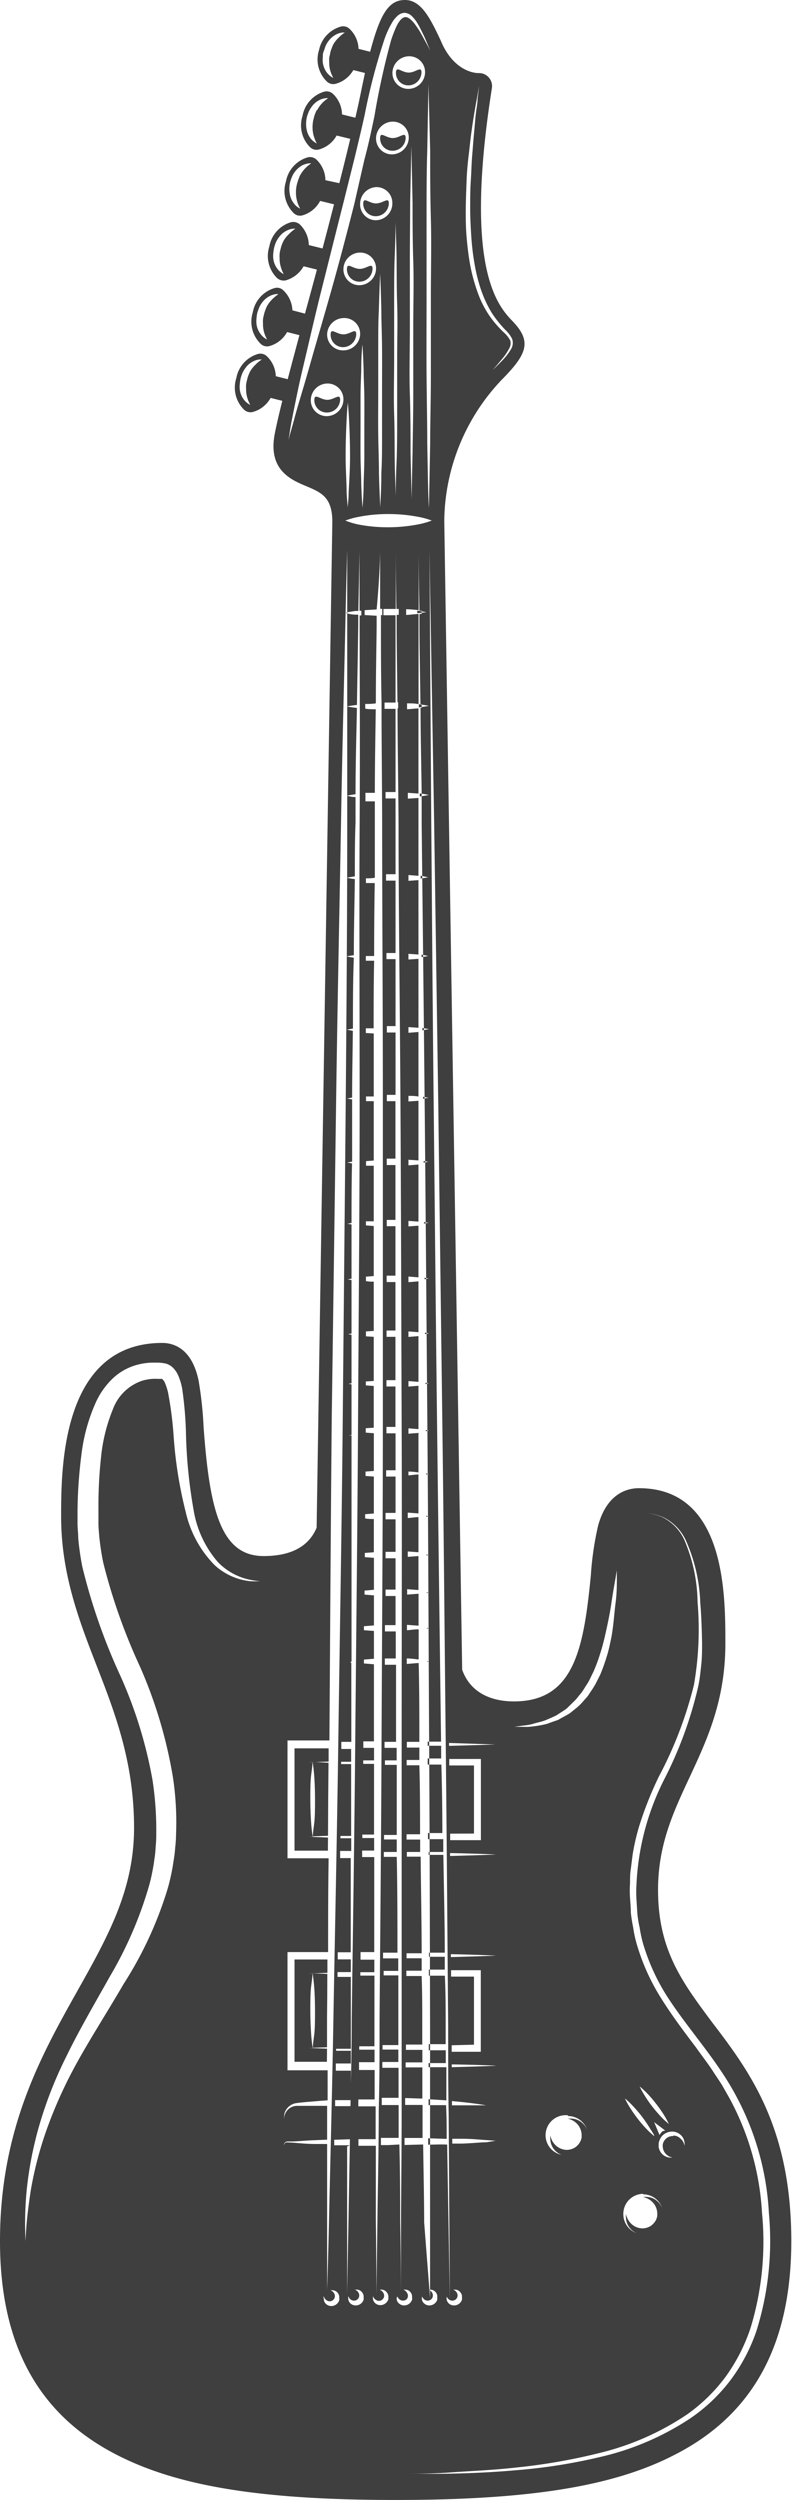 <svg xmlns="http://www.w3.org/2000/svg" viewBox="0 0 79.17 249.73"><defs><style>.cls-1{fill:#3f3f3f;}</style></defs><g id="Слой_2" data-name="Слой 2"><g id="Layer_1" data-name="Layer 1"><path class="cls-1" d="M65.78,188.79c0-4.49,1.51-7.73,3.11-11.16,1.78-3.81,3.62-7.75,3.62-13.45,0-5,0-15.52-8.64-15.52-1.14,0-3.18.49-4.08,3.73a31,31,0,0,0-.73,5c-.72,7.36-1.69,12.57-7.69,12.57-1.65,0-4.2-.47-5.17-3.16L44.41,52v0a20.76,20.76,0,0,1,5.76-14.08c2.5-2.53,3-3.78,1.14-5.76-1.5-1.55-5-5.18-2.14-23.35a1.3,1.3,0,0,0-1.29-1.51H47.8c-.21,0-2.22-.08-3.55-2.81L44,3.93C43,1.82,42.1,0,40.48,0S38,1.38,37,5.17l-1.16-.29a2.88,2.88,0,0,0-.9-2,.93.93,0,0,0-.89-.22A3.09,3.09,0,0,0,31.89,5a3.07,3.07,0,0,0,.79,3.15.92.92,0,0,0,.88.22A2.92,2.92,0,0,0,35.32,7l1.16.29-.31,1.47c-.2,1-.41,2-.65,3l-1.33-.33a2.92,2.92,0,0,0-.9-2.05.94.94,0,0,0-.89-.22,3.09,3.09,0,0,0-2.16,2.42A3.07,3.07,0,0,0,31,14.71a.92.92,0,0,0,.89.22,2.9,2.9,0,0,0,1.76-1.39l1.36.33c-.34,1.44-.71,2.92-1.09,4.43L32.53,18a2.9,2.9,0,0,0-.9-2.06.94.94,0,0,0-.88-.22,3.1,3.1,0,0,0-2.17,2.42,3.11,3.11,0,0,0,.79,3.16.91.91,0,0,0,.88.21A2.9,2.9,0,0,0,32,20.07l1.39.34c-.38,1.48-.76,2.95-1.15,4.41l-1.37-.34a2.94,2.94,0,0,0-.9-2.06,1,1,0,0,0-.89-.22,3.1,3.1,0,0,0-2.16,2.43,3.09,3.09,0,0,0,.78,3.15,1,1,0,0,0,.89.22,3,3,0,0,0,1.76-1.4l1.33.33c-.38,1.41-.75,2.78-1.11,4.09l-.08.31L29.23,31A2.92,2.92,0,0,0,28.32,29a.89.89,0,0,0-.88-.22,3.08,3.08,0,0,0-2.17,2.42,3.09,3.09,0,0,0,.79,3.15.92.92,0,0,0,.88.22,2.92,2.92,0,0,0,1.76-1.4l1.23.31c-.42,1.57-.82,3.06-1.17,4.4l-1.19-.3a2.88,2.88,0,0,0-.9-2,.94.94,0,0,0-.89-.22,3.09,3.09,0,0,0-2.16,2.42,3.09,3.09,0,0,0,.78,3.15.94.94,0,0,0,.89.22,2.92,2.92,0,0,0,1.76-1.4l1.17.29c-.34,1.36-.6,2.49-.76,3.32-.68,3.59,1.62,4.56,3.14,5.2s2.61,1.1,2.62,3.55L31.65,152.61c-.61,1.45-2,2.83-5.3,2.83-4.26,0-5.4-4.55-6-12.93a37.32,37.32,0,0,0-.5-4.61c-.68-3.27-2.57-3.75-3.63-3.75-10.11,0-10.11,12.6-10.11,17.34,0,5.74,1.8,10.4,3.55,14.9,1.84,4.74,3.74,9.64,3.74,16.2,0,6.2-2.62,10.87-5.66,16.28C4.11,205.34,0,212.66,0,223.87c0,10.29,3.78,17.26,11.55,21.29,6.15,3.2,14.54,4.57,28,4.57s21.89-1.37,28-4.57c7.77-4,11.55-11,11.55-21.29,0-11.4-4.21-17-7.92-21.86C68.2,198,65.78,194.8,65.78,188.79ZM33.31,4.45c-.07.13-.11.27-.17.41a3.18,3.18,0,0,0-.14.46c0,.13-.07.3-.09.44a3.4,3.4,0,0,0,0,.45A2.86,2.86,0,0,0,33,7a3,3,0,0,0,.21.57l.11.22-.22-.13a2.14,2.14,0,0,1-.48-.48,2.24,2.24,0,0,1-.35-.92,2.63,2.63,0,0,1,0-.56c0-.2,0-.37.09-.58s.11-.34.19-.53a2.31,2.31,0,0,1,.28-.48,2.21,2.21,0,0,1,.74-.65,1.84,1.84,0,0,1,.65-.21h.25l-.2.14a4.49,4.49,0,0,0-.45.4A3.05,3.05,0,0,0,33.31,4.45ZM31.66,11c-.07.13-.12.27-.18.41l-.07.21-.06.24a3.36,3.36,0,0,0,0,1.69,5.6,5.6,0,0,0,.21.57c.07.13.11.22.11.22l-.21-.13a1.66,1.66,0,0,1-.48-.48,2.11,2.11,0,0,1-.35-.92,3.08,3.08,0,0,1,.05-1.13l.08-.26.11-.28a2.92,2.92,0,0,1,.29-.48,2.13,2.13,0,0,1,.74-.65,1.9,1.9,0,0,1,.64-.2,1.28,1.28,0,0,1,.26,0l-.2.14a3.1,3.1,0,0,0-.9,1.06ZM30,17.51c-.07.13-.11.27-.17.41l-.07.21-.07.24a3.35,3.35,0,0,0,0,1.69,3,3,0,0,0,.21.57,1.77,1.77,0,0,0,.11.22l-.22-.13a1.78,1.78,0,0,1-.47-.48,2.07,2.07,0,0,1-.36-.92A2.83,2.83,0,0,1,29,18.2l.08-.27.11-.27a2.15,2.15,0,0,1,.28-.49,2.33,2.33,0,0,1,.74-.65,2,2,0,0,1,.65-.2,1.18,1.18,0,0,1,.25,0l-.2.14a3.71,3.71,0,0,0-.45.41A3.24,3.24,0,0,0,30,17.51Zm-1.65,6.54c-.07.12-.12.27-.18.4a3.71,3.71,0,0,0-.13.46,2.11,2.11,0,0,0-.09.45,3.42,3.42,0,0,0,0,.44,2.75,2.75,0,0,0,.1.79,3.63,3.63,0,0,0,.2.57l.11.22a1.09,1.09,0,0,1-.21-.12,1.86,1.86,0,0,1-.48-.49,2.06,2.06,0,0,1-.35-.92,2.6,2.6,0,0,1,0-.56,4.19,4.19,0,0,1,.09-.57,3.69,3.69,0,0,1,.18-.53,2.27,2.27,0,0,1,.29-.48,2,2,0,0,1,.74-.65,1.78,1.78,0,0,1,.65-.21,1.18,1.18,0,0,1,.25,0l-.2.14a3.8,3.8,0,0,0-.45.41A2.73,2.73,0,0,0,28.35,24.05Zm-1.66,6.53a3.89,3.89,0,0,0-.17.41,3.18,3.18,0,0,0-.14.46,4.25,4.25,0,0,0-.09.44,3.37,3.37,0,0,0,0,.44,2.77,2.77,0,0,0,.09.79,2.56,2.56,0,0,0,.21.57,1.77,1.77,0,0,0,.11.22,1.32,1.32,0,0,1-.22-.12A1.85,1.85,0,0,1,26,33.3a2.07,2.07,0,0,1-.36-.92,2.6,2.6,0,0,1,0-.56,4.1,4.1,0,0,1,.08-.57c.05-.16.11-.34.19-.53a2.31,2.31,0,0,1,.28-.48,2.21,2.21,0,0,1,.74-.65,1.84,1.84,0,0,1,.65-.21,1.18,1.18,0,0,1,.25,0l-.2.15a4.49,4.49,0,0,0-.45.4A3.05,3.05,0,0,0,26.69,30.58ZM25,37.11c-.07.13-.12.27-.18.41a3.27,3.27,0,0,0-.13.46,3.12,3.12,0,0,0-.09.44,3.42,3.42,0,0,0,0,.45,2.85,2.85,0,0,0,.1.79,3,3,0,0,0,.21.57,2.08,2.08,0,0,0,.11.21,1,1,0,0,1-.22-.12,1.8,1.8,0,0,1-.48-.48,2.1,2.1,0,0,1-.35-.93,2.51,2.51,0,0,1,0-.55,4.09,4.09,0,0,1,.09-.58,3.69,3.69,0,0,1,.18-.53,2.92,2.92,0,0,1,.29-.48,2,2,0,0,1,.74-.65,1.78,1.78,0,0,1,.65-.21h.25l-.2.14a3.61,3.61,0,0,0-.45.4A2.73,2.73,0,0,0,25,37.11ZM75.62,232.83a17.76,17.76,0,0,1-2.65,5,17.17,17.17,0,0,1-4,3.77,27.39,27.39,0,0,1-9.12,3.87,54.84,54.84,0,0,1-8.27,1.29c-2.48.22-4.65.3-6.43.34s-3.19,0-4.15,0H39.58l1.47,0c1,0,2.36,0,4.14-.13s4-.21,6.41-.48a59,59,0,0,0,8.2-1.42,27.08,27.08,0,0,0,8.92-3.91,17.15,17.15,0,0,0,3.78-3.69,18,18,0,0,0,2.52-4.9,29.54,29.54,0,0,0,1.15-11.54,27.1,27.1,0,0,0-3.26-11.45l-.75-1.32c-.27-.43-.56-.84-.83-1.26-.54-.85-1.18-1.65-1.76-2.48-1.22-1.61-2.45-3.24-3.54-5a21.29,21.29,0,0,1-2.44-5.53,12.35,12.35,0,0,1-.3-1.47,14.75,14.75,0,0,1-.23-1.46c0-.5-.05-1-.08-1.47a10.34,10.34,0,0,1,0-1.47c0-.48,0-.95.08-1.43l.18-1.43a22.59,22.59,0,0,1,.63-2.76,35.87,35.87,0,0,1,2-5.05,39.87,39.87,0,0,0,3.5-9.15,32.34,32.34,0,0,0,.36-8.27,16.26,16.26,0,0,0-1.33-6.22,4.73,4.73,0,0,0-2.29-2.3c-.28-.09-.53-.19-.76-.24l-.62-.12-.46,0-.37,0,.37,0,.46,0,.63.11c.23.05.48.14.77.23a4.49,4.49,0,0,1,.84.47,4.82,4.82,0,0,1,1.54,1.81A16.56,16.56,0,0,1,70,160.12c.11,1.24.15,2.57.18,4,0,.71,0,1.43-.08,2.16s-.15,1.49-.32,2.25a39.86,39.86,0,0,1-3.42,9.29,25.75,25.75,0,0,0-2.74,10.48,11.1,11.1,0,0,0,0,1.41l.09,1.43a11.2,11.2,0,0,0,.23,1.41,13.74,13.74,0,0,0,.29,1.42,20.88,20.88,0,0,0,2.38,5.34c2.13,3.34,5,6.37,6.94,10a27.72,27.72,0,0,1,3.31,11.77A30.1,30.1,0,0,1,75.62,232.83ZM2.51,222.51a35.63,35.63,0,0,1,.17-3.85,37.11,37.11,0,0,1,1.12-5.9,40.62,40.62,0,0,1,2.81-7.29c1.25-2.58,2.81-5.25,4.39-8.06a39.34,39.34,0,0,0,3.93-9.14c.11-.41.21-.83.29-1.25s.16-.84.21-1.27a11.16,11.16,0,0,0,.13-1.27,11.15,11.15,0,0,0,.06-1.32,33.06,33.06,0,0,0-.37-5.32A44.33,44.33,0,0,0,12,167.33a59.4,59.4,0,0,1-3.77-10.82,27.35,27.35,0,0,1-.41-2.86c0-.48-.07-1-.07-1.45v-1.4a47.6,47.6,0,0,1,.39-5.49A17.86,17.86,0,0,1,9.62,140a7.72,7.72,0,0,1,1.65-2.3,5.68,5.68,0,0,1,2.5-1.38,6.38,6.38,0,0,1,1.36-.2h.68a4.18,4.18,0,0,1,.75.09,1.66,1.66,0,0,1,.86.56,2.56,2.56,0,0,1,.42.69,5.93,5.93,0,0,1,.37,1.26,37.08,37.08,0,0,1,.38,4.5,49.9,49.9,0,0,0,.76,7.6,10.51,10.51,0,0,0,2.41,5.2A6.18,6.18,0,0,0,25,157.81a7.88,7.88,0,0,0,1,.14l.35,0H26a8.41,8.41,0,0,1-1,0,6.19,6.19,0,0,1-3.53-1.59,11,11,0,0,1-2.9-5.3,43,43,0,0,1-1.22-7.71,36.76,36.76,0,0,0-.56-4.29,6.48,6.48,0,0,0-.31-.94c-.13-.28-.29-.39-.3-.38h-.43a4.35,4.35,0,0,0-.52,0,5,5,0,0,0-1,.18,4.73,4.73,0,0,0-2.95,2.87,17,17,0,0,0-1.18,4.77,45.48,45.48,0,0,0-.26,5.27v.65l0,.69c0,.47.05.86.08,1.3a26.09,26.09,0,0,0,.4,2.63A58.29,58.29,0,0,0,14,166.5a46.27,46.27,0,0,1,3.28,11,30.19,30.19,0,0,1,.32,5.69,13.86,13.86,0,0,1-.09,1.4,13.11,13.11,0,0,1-.18,1.42c-.06.46-.15.92-.25,1.38s-.21.9-.34,1.34a38,38,0,0,1-4.38,9.45C10.72,201,9.06,203.57,7.72,206a45,45,0,0,0-3.15,7,37,37,0,0,0-1.48,5.72c-.25,1.62-.4,2.91-.46,3.8l-.09,1.35S2.53,223.4,2.51,222.51ZM30.35,36.45c.53-2.23,1.12-4.84,1.82-7.62s1.44-5.74,2.19-8.7l1.1-4.41c.35-1.46.7-2.9,1-4.28a61,61,0,0,1,2-7.61,9.31,9.31,0,0,1,.71-1.53,2.62,2.62,0,0,1,.5-.65,1.13,1.13,0,0,1,.78-.37,1.16,1.16,0,0,1,.72.33,3.88,3.88,0,0,1,.43.51,9.27,9.27,0,0,1,.55,1c.31.6.5,1.09.64,1.42l.22.51s-.36-.68-1-1.83a9.57,9.57,0,0,0-.61-.9c-.24-.29-.57-.64-.9-.61s-.62.43-.84.86A12.67,12.67,0,0,0,39.1,4a75.53,75.53,0,0,0-1.67,7.6c-.3,1.41-.6,2.87-1,4.33L35.41,20.4c-.76,3-1.53,5.92-2.31,8.68s-1.54,5.32-2.16,7.52-1.2,4-1.54,5.32c-.18.64-.32,1.15-.42,1.49l-.14.54.09-.55c.05-.35.13-.87.26-1.53s.29-1.45.48-2.37S30.08,37.56,30.35,36.45ZM47.74,9.86c0,.41-.1.91-.17,1.48s-.11,1.22-.18,1.92-.12,1.47-.19,2.28-.08,1.67-.14,2.55S47,19.88,47,20.81s.05,1.86.11,2.8.17,1.87.33,2.77A16.73,16.73,0,0,0,48.1,29a12.08,12.08,0,0,0,1.06,2.26A11.62,11.62,0,0,0,50.56,33a3.08,3.08,0,0,1,.63.85,1.19,1.19,0,0,1-.09,1,6,6,0,0,1-.93,1.2c-.28.3-.52.52-.68.68l-.25.23s.33-.35.86-1a5.78,5.78,0,0,0,.83-1.21A1,1,0,0,0,51,34a2.9,2.9,0,0,0-.6-.76,10.58,10.58,0,0,1-1.51-1.75,10.14,10.14,0,0,1-1.16-2.33A17.74,17.74,0,0,1,47,26.47c-.17-.93-.28-1.87-.36-2.82s-.09-1.91-.08-2.84.05-1.86.08-2.74.11-1.75.21-2.56.17-1.58.27-2.28c.19-1.41.4-2.57.55-3.39s.23-1.28.23-1.28Zm9.52,160.21a4.28,4.28,0,0,0,.6-.67,4.44,4.44,0,0,0,.55-.74c.16-.27.35-.52.49-.8l.42-.86a16.18,16.18,0,0,0,.67-1.8c.2-.6.35-1.21.49-1.8.27-1.19.5-2.31.64-3.28s.29-1.79.39-2.36l.15-.89s0,.33,0,.91,0,1.4-.13,2.38-.19,2.14-.41,3.37c-.13.61-.25,1.25-.45,1.88a19.17,19.17,0,0,1-.67,1.88l-.46.91a9.38,9.38,0,0,1-.54.85c-.09.14-.18.29-.28.42l-.33.37a5.64,5.64,0,0,1-.68.7l-.73.59c-.26.17-.53.31-.79.45l-.37.21a3.71,3.71,0,0,1-.39.14l-.75.27a9.79,9.79,0,0,1-1.35.25,4.8,4.8,0,0,1-1,.05h-.91l.9-.13a4.92,4.92,0,0,0,1-.18c.37-.12.82-.19,1.26-.37l.69-.3c.11-.06.24-.1.35-.17l.34-.22c.23-.15.47-.29.7-.47Zm6.68,38.35s.24.19.56.5a11.79,11.79,0,0,1,1.08,1.23,12.77,12.77,0,0,1,.93,1.35c.22.39.35.67.35.67s-.24-.19-.57-.5a14.49,14.49,0,0,1-1.08-1.23,12.59,12.59,0,0,1-.92-1.36A7.22,7.22,0,0,1,63.94,208.42ZM33.16,141.84c.15-10.86.3-21.71.44-31.89s.35-19.68.49-27.83.33-14.92.43-19.67.19-7.47.19-7.47,0,2.72,0,7.47,0,11.54,0,19.69-.06,17.65-.15,27.83-.2,21-.3,31.9-.3,21.71-.44,31.89-.35,19.68-.49,27.82-.33,14.93-.43,19.68-.2,7.47-.2,7.47,0-2.72,0-7.47c0-2,0-4.4,0-7.09l-1.17,0c-1,0-1.84-.11-2.42-.14-.3,0-.53-.07-.63.07a.3.3,0,0,0-.09.21.31.31,0,0,1,.06-.24.4.4,0,0,1,.26-.15l.4,0c.58,0,1.42-.1,2.42-.13l1.17-.05v-3.38h-3a1.3,1.3,0,0,0-1.3,1.3,1.1,1.1,0,0,1,0-.24,1.2,1.2,0,0,1,.21-.68,1.43,1.43,0,0,1,1-.65c.44-.06.86-.1,1.36-.14s1.14-.1,1.78-.14v-3l-3.63,0h-.38v-.39l0-5.5,0-5.49V195h.38l3.68,0c0-3,0-6.13.05-9.37l-3.73,0h-.38v-.38l0-5.5,0-5.5v-.39h.38l3.81,0v-.15C33,163.56,33.06,152.7,33.16,141.84Zm9.55-97.58c0-2-.05-4.31-.07-6.8s0-5.14,0-7.8,0-5.3,0-7.79,0-4.81.07-6.8c.07-4,.12-6.64.12-6.64L43,15.07c0,2,0,4.31.07,6.8s0,5.14,0,7.79,0,5.31,0,7.8S43,42.27,43,44.26c-.06,3.39-.11,5.8-.12,6.45h0C42.81,50.06,42.77,47.65,42.71,44.26ZM48.63,214c-.58,0-1.42.1-2.42.13l-1,0v-.48l1,0c1,0,1.84.1,2.42.13l.92.07Zm-1.25-9.75,0-3.4,0-3.4H45.09v-.64l2.63,0h.34v.34l0,3.73,0,3.74v.34h-.34l-2.57,0v-.65Zm0-21.09,0-3.4,0-3.4H44.91c0-.22,0-.43,0-.65h3.16V176l0,3.74,0,3.73v.35H45v-.65Zm-2.49-8.75v-.3l4.62.15C48,174.32,46.43,174.36,44.89,174.4Zm4.62,10.85c-1.51.06-3,.1-4.52.14v-.29C46.49,185.14,48,185.18,49.51,185.25Zm0,10.1c-1.48.06-3,.1-4.44.14v-.29C46.55,195.24,48,195.28,49.51,195.35Zm0,11c-1.45.06-2.9.1-4.35.14v-.28C46.61,206.24,48.06,206.28,49.51,206.34Zm-4.19,3.54c2,.17,3.28.41,3.28.41H45.18v-.43Zm-2.65-47.19v-.08l.2,0Zm.2,3.28-.18,0v-.07ZM41.71,61.26V61c.56.08.92.16.92.16S42.27,61.19,41.71,61.26Zm.25,18c.56.07.91.15.91.15s-.35.08-.91.15Zm.91,8.36s-.31.07-.82.14v-.28C42.55,87.58,42.87,87.65,42.87,87.65Zm0,7.86a7.3,7.3,0,0,1-.73.13v-.25C42.59,95.45,42.87,95.51,42.87,95.51Zm0,7.32s-.25.06-.65.12v-.23Zm0,6.87s-.22,0-.58.1v-.21Zm0,6.38-.53.09V116C42.67,116,42.87,116.08,42.87,116.08Zm0,6.11s-.18,0-.48.08v-.17Zm0,5.56s-.16,0-.43.08v-.16Zm0,5.47a3.7,3.7,0,0,1-.39.08v-.15Zm0,5-.34.07v-.13Zm0,4.72-.31.06v-.12Zm0,4.33-.28.05v-.11Zm0,4.26-.26,0v-.1Zm0,3.87-.24,0v-.1Zm0,3.75-.22,0v-.08Zm-1-88.44v-.33c.62.08,1,.16,1,.16S42.47,70.59,41.84,70.67Zm-3.79-9.24c0,.33,0,.67,0,1,0,2.17,0,4.78.06,7.74h0c0,.21,0,.42,0,.62h0c0,3.38.05,7.2.06,11.38,0,8.17.07,17.69.07,27.9s0,21.08,0,32-.09,21.76-.13,32-.14,19.72-.2,27.88c0,3.13,0,6.06-.08,8.75,0,4.33-.1,8-.13,11-.06,4.76-.1,7.48-.1,7.48s0-2.72-.06-7.48c0-2.08,0-4.56,0-7.36l-1.74,0c0-.22,0-.44,0-.66l1.72,0c0-1,0-2.14,0-3.28H35.82c0-.22,0-.46,0-.69h1.63c0-1,0-1.93,0-2.94l-1.56,0V206l1.55,0c0-.41,0-.82,0-1.25l-1.53,0v-.34l1.52,0c0-.81,0-1.63,0-2.46,0-1.48,0-3,0-4.6l-1.41,0c0-.12,0-.23,0-.34l1.4,0c0-.42,0-.83,0-1.25l-1.38,0V195l1.37,0c0-3,0-6.2,0-9.49l-1.21,0c0-.22,0-.43,0-.65l1.2,0c0-.41,0-.83,0-1.25l-1.18,0v-.35l1.17,0c0-2.31,0-4.66,0-7.06l-1.08,0v-.35l1.08,0v-1.25l-1.07,0c0-.22,0-.43,0-.65l1.06,0v-7.7l-1-.08v-.39l1-.08c0-.92,0-1.85,0-2.78l-1-.07v-.4l1-.08v-3l-.94-.08v-.4l.94-.08v-3.19l-.91-.07v-.42l.9-.07v-3.32c-.31,0-.6,0-.87-.06v-.42l.87-.07V147.5l-.83-.06V147l.83-.06v-3.77l-.81-.06v-.44l.8-.05v-.58c0-1.2,0-2.39,0-3.59l-.79-.06V138l.79-.05c0-1.47,0-2.94,0-4.41l-.78-.05V133l.78-.05c0-1.65,0-3.29,0-4.92-.27,0-.53,0-.78-.06,0-.15,0-.29,0-.44l.78-.06c0-1.68,0-3.34,0-5l-.78-.06V122l.78,0c0-1.87,0-3.72,0-5.55l-.77,0v-.46l.77-.06c0-1.92,0-3.83,0-5.71V110l-.77,0v-.47l.77,0q0-3.19,0-6.29l-.79-.05c0-.16,0-.32,0-.47l.78,0c0-2.3,0-4.55.05-6.75l-.83,0v-.47l.83,0q0-3.77.06-7.29l-.88,0v-.47c.28,0,.58,0,.89-.06,0-1.77,0-3.51,0-5.17l0-2.46-.94,0V79.2l.94,0c0-3,.06-5.81.09-8.35-.37,0-.73,0-1.05-.06v-.47c.32,0,.68,0,1.06-.06,0-3,.06-5.57.08-7.75,0-.36,0-.7,0-1l-1.2-.07v-.49l1.2-.07C38,57.08,38,55,38,55s0,2.1,0,5.82h.21c0,.2,0,.42,0,.63Zm-5.7,168a1.07,1.07,0,0,0,.06.12.68.68,0,0,0,.22.23.52.52,0,0,0,.72-.73.66.66,0,0,0-.22-.22l-.12-.06s0,0,.14,0a.66.66,0,0,1,.39.1.71.71,0,0,1,.34.52s0,.06,0,.1v.08a.48.48,0,0,1,0,.2.83.83,0,0,1-.91.57.79.79,0,0,1-.53-.34.69.69,0,0,1-.1-.4A.37.37,0,0,1,32.35,229.38Zm2.58-15.14-1.55,0c0-.19,0-.37,0-.55l1.54-.05h.15c0-1.06,0-2.16,0-3.31h-1.6c0-.2,0-.4,0-.6l.77,0,.81,0c0-1,0-1.93,0-2.94l-.89,0h-.62c0-.24,0-.48,0-.72h.61l.89,0v-1.27l-1.47,0v-.2l1.47,0v-2.69c0-1.45,0-3,0-4.49h0l-1.33,0V197l1.33,0h0v-1.27H33.76c0-.23,0-.47,0-.71h1.3v-9.41H34c0-.24,0-.47,0-.71h1.11c0-.42,0-.84,0-1.27h0l-1.08,0v-.23l1.07,0h0q0-3.53,0-7.18h0l-1,0v-.23l1,0h0v-1.28l-.93,0h-.05c0-.24,0-.47,0-.71h1v0q0-3.87,0-7.88L35,166l.14,0c0-1.09,0-2.18,0-3.27l-.16,0,.16,0c0-1.16,0-2.31,0-3.47l-.18,0,.18,0c0-1.22,0-2.44,0-3.67l-.2,0,.2,0c0-1.26,0-2.52,0-3.79l-.22,0,.22,0c0-1.39,0-2.78,0-4.18l-.24,0,.24,0c0-1.41,0-2.82,0-4.23l-.26,0,.26-.05V142c0-1.24,0-2.48,0-3.71l-.3-.06.3-.05c0-1.62,0-3.23,0-4.84l-.34-.07.34-.06c0-1.79,0-3.56,0-5.34l-.39-.07.39-.07c0-1.82,0-3.62,0-5.41l-.44-.08s.16,0,.44-.08c0-2,0-4,.05-5.94l-.49-.09.5-.09c0-2,0-4,0-6v-.21l-.55-.1s.21,0,.55-.1c0-2.26.05-4.48.07-6.66l-.62-.11.63-.11c0-2.41,0-4.78.09-7.08-.45-.07-.72-.13-.72-.13s.27-.06.72-.12c0-2.62.07-5.16.1-7.6-.46-.06-.77-.13-.81-.14h0l.81-.14c0-1.83,0-3.63.07-5.35,0-.88,0-1.73,0-2.57-.45,0-.77-.12-.88-.14v0c.11,0,.43-.08.88-.14,0-3.12.09-6,.14-8.62-.5-.06-.87-.12-1-.15v0a9.66,9.66,0,0,1,1-.15c.05-3,.1-5.68.13-7.89,0-.39,0-.76,0-1.13l-.24,0c-.39,0-.71-.09-.93-.13v-.11c.22,0,.53-.09.93-.13l.25,0c.08-3.79.12-5.93.12-5.93s0,2.13,0,5.91h.18c0,.15,0,.31,0,.47h-.17c0,.36,0,.73,0,1.12,0,4.75.05,11.55,0,19.71s0,17.66,0,27.86-.1,21.06-.16,31.93-.19,21.74-.28,31.93-.25,19.71-.35,27.86c0,3.12-.08,6.05-.13,8.74-.07,4.32-.14,8-.19,11l-.14,7.47s0-2.71,0-7.47c0-2,0-4.47,0-7.21ZM34.76,61.12a.42.42,0,0,1,.13,0v0Zm.05,168.26.07.12a.56.56,0,0,0,.21.23.54.54,0,0,0,.67-.06.53.53,0,0,0,.06-.67.66.66,0,0,0-.22-.22l-.13-.06s.05,0,.15,0a.66.66,0,0,1,.39.1.77.77,0,0,1,.34.52s0,.06,0,.1v.08a1.42,1.42,0,0,1,0,.2.83.83,0,0,1-.91.57.74.74,0,0,1-.53-.34.69.69,0,0,1-.1-.4A.59.59,0,0,1,34.81,229.38ZM36.11,48.3c0-.77-.06-1.68-.07-2.65s0-2,0-3l0-3c0-1,.05-1.88.07-2.66,0-1.55.12-2.59.12-2.59s.07,1,.12,2.59c0,.78.06,1.68.07,2.66s0,2,0,3,0,2.07,0,3-.05,1.88-.07,2.65c0,1.18-.09,2.05-.11,2.41h0C36.2,50.35,36.15,49.48,36.11,48.3Zm1.77-1.09c0-1.1-.05-2.39-.07-3.77s0-2.85,0-4.32,0-2.95,0-4.33,0-2.66.06-3.77c.06-2.2.13-3.68.13-3.68s.07,1.48.12,3.68c0,1.11.06,2.39.07,3.77s0,2.86,0,4.33,0,2.94,0,4.32,0,2.67-.07,3.77c0,1.78-.1,3.06-.11,3.5h0C38,50.27,37.92,49,37.88,47.21Zm1.67,2.39c0-.82-.07-2-.09-3.4s0-3.05-.06-4.81,0-3.64,0-5.52,0-3.75,0-5.51,0-3.41.06-4.82.07-2.58.09-3.4,0-1.29,0-1.29,0,.47,0,1.29.07,2,.09,3.4,0,3.05.06,4.82,0,3.63,0,5.51,0,3.76,0,5.52,0,3.4-.06,4.81-.07,2.58-.09,3.4c0,.53,0,.91,0,1.11h0C39.57,50.51,39.56,50.13,39.55,49.6Zm2.21,2.79a15.72,15.72,0,0,1-2.95.28,15.08,15.08,0,0,1-3-.28A7.64,7.64,0,0,1,34.52,52a7.64,7.64,0,0,1,1.34-.37,15.08,15.08,0,0,1,3-.28,15.72,15.72,0,0,1,2.95.28,7.61,7.61,0,0,1,1.35.37A7.61,7.61,0,0,1,41.76,52.39Zm-6.91-3.16c0,.69-.08,1.22-.1,1.48h0c0-.26-.06-.79-.1-1.48,0-1-.1-2.34-.1-3.67s.05-2.67.1-3.67.12-1.67.12-1.67.07.67.12,1.67.1,2.33.1,3.67S34.9,48.22,34.85,49.23Zm6.31,1.48c0-.59-.06-2.64-.12-5.49,0-1.7,0-3.69-.07-5.82s0-4.4,0-6.67,0-4.54,0-6.66S41,22,41,20.25l.12-5.68s.05,2.27.12,5.68c0,1.7,0,3.69.07,5.82s0,4.39,0,6.66,0,4.54,0,6.67-.05,4.12-.07,5.82c-.06,2.85-.1,4.9-.11,5.49ZM40.82,8.88a1.58,1.58,0,0,1-1.59-1.63A1.68,1.68,0,0,1,40.9,5.62a1.58,1.58,0,0,1,1.59,1.63A1.68,1.68,0,0,1,40.82,8.88Zm-1.56,3.27a1.59,1.59,0,0,1,1.6,1.64,1.69,1.69,0,0,1-1.68,1.63,1.58,1.58,0,0,1-1.59-1.63A1.69,1.69,0,0,1,39.26,12.15Zm-1.63,6.54a1.58,1.58,0,0,1,1.59,1.63A1.68,1.68,0,0,1,37.55,22,1.58,1.58,0,0,1,36,20.32,1.68,1.68,0,0,1,37.63,18.69ZM36,25.23a1.58,1.58,0,0,1,1.59,1.63,1.68,1.68,0,0,1-1.67,1.63,1.58,1.58,0,0,1-1.59-1.63A1.68,1.68,0,0,1,36,25.23Zm-1.63,6.54A1.58,1.58,0,0,1,36,33.4,1.68,1.68,0,0,1,34.29,35,1.58,1.58,0,0,1,32.7,33.4,1.68,1.68,0,0,1,34.37,31.77Zm-1.63,6.54a1.58,1.58,0,0,1,1.59,1.63,1.68,1.68,0,0,1-1.67,1.63,1.58,1.58,0,0,1-1.59-1.63A1.68,1.68,0,0,1,32.74,38.31Zm6.08,191.18a.69.69,0,0,1,0,.2.78.78,0,0,1-.21.33.82.82,0,0,1-.7.24.74.74,0,0,1-.53-.34.62.62,0,0,1-.1-.4.59.59,0,0,1,0-.14,1.07,1.07,0,0,0,.06.12.68.68,0,0,0,.22.23.52.52,0,0,0,.73-.73.68.68,0,0,0-.23-.22l-.12-.06s0,0,.14,0a.69.69,0,0,1,.4.1.77.77,0,0,1,.34.52.33.33,0,0,1,0,.1A.21.21,0,0,1,38.82,229.49Zm0-15.21h-.74v-.72h1.77c0-1,0-2.14,0-3.28H38.16c0-.24,0-.48,0-.72l1.68,0c0-1,0-2,0-3h-.54l-1.08,0c0-.19,0-.39,0-.58l1.07,0h.53c0-.41,0-.82,0-1.24h-.52l-1.06,0v-.45l1.06,0h.52c0-.73,0-1.48,0-2.24,0-1.52,0-3.11,0-4.72h-.47l-1,0v-.45h1.46c0-.42,0-.83,0-1.25H38.29v-.57h1.44c0-3.06,0-6.26-.07-9.57H38.37V185h1.29c0-.41,0-.83,0-1.25h-.37l-.9,0v-.45l.9,0h.37c0-2.27,0-4.6,0-7h-.33l-.85,0v-.45l.85,0h.32v-1.25H38.44V174h1.15c0-2.53,0-5.1,0-7.7H38.47v-.63h1.09c0-.9,0-1.79,0-2.7H38.48c0-.21,0-.42,0-.63h1.06c0-1,0-1.93,0-2.91h-1v-.64h1c0-1,0-2.08,0-3.13h-1c0-.21,0-.42,0-.64h1c0-1.08,0-2.16,0-3.25h-1v-.64h1c0-1.2,0-2.42,0-3.63h-.94v-.63h.94c0-1.23,0-2.46,0-3.69h-.91c0-.21,0-.42,0-.64h.9V138.5h-.9v-.63h.9c0-1.45,0-2.89,0-4.33h-.89v-.63h.89v-4.84h-.88v-.64h.88c0-1.66,0-3.3,0-4.94h-.87v-.63h.87v-5.48h-.87v-.64h.87c0-1.89,0-3.77,0-5.62V110h-.86v-.63h.87v-6.23h-.87v-.64h.87c0-2.28,0-4.51,0-6.69h-.91V95.2h.91c0-2.49,0-4.9,0-7.23h-.95v-.64h.95c0-1.76,0-3.47,0-5.12V79.76h-1v-.64h1c0-3,0-5.78,0-8.31h-1.1v-.63h1.1c0-3,0-5.55,0-7.72,0-.37,0-.71,0-1l-.91,0h-.3c0-.21,0-.43,0-.63h.31l.92,0c0-3.73,0-5.83,0-5.83s0,2.1.07,5.83h.23c0,.19,0,.39,0,.59h-.21c0,.34,0,.68,0,1,0,2.17.05,4.77.08,7.73h.07v.61h-.06c0,3.39.07,7.22.1,11.41,0,8.18.13,17.71.19,27.93s.08,21.11.12,32,0,21.79,0,32,0,19.75,0,27.92c0,3.13,0,6.06,0,8.75,0,4.34-.05,8.06-.06,11,0,4.77,0,7.49,0,7.49s0-2.72-.09-7.49c0-2.13,0-4.67-.08-7.55Zm.89,15.1.06.12a.68.68,0,0,0,.22.23.55.55,0,0,0,.67-.06.53.53,0,0,0,0-.67.66.66,0,0,0-.22-.22l-.12-.06s0,0,.14,0a.7.7,0,0,1,.4.1.73.73,0,0,1,.33.52.31.31,0,0,1,0,.1.21.21,0,0,1,0,.08.48.48,0,0,1,0,.2.83.83,0,0,1-.91.57.79.79,0,0,1-.53-.34.69.69,0,0,1-.1-.4A.37.37,0,0,1,39.75,229.38Zm.73-15.11c0-.23,0-.46,0-.7l1.8,0c0-1.05,0-2.16,0-3.3H40.5c0-.23,0-.46,0-.69l1.45.05.27,0c0-1,0-2,0-3.11l-1.67,0v-.5l1.67,0c0-.41,0-.83,0-1.25l-1.64,0v-.53l1.63,0c0-.67,0-1.34,0-2,0-1.57,0-3.19-.06-4.85l-1.53,0v-.53l1.53,0c0-.41,0-.82,0-1.24l-1.51,0v-.5l1.51,0c0-3.08-.07-6.31-.1-9.65l-1.38,0V185L42,185c0-.41,0-.83,0-1.24l-1.36,0v-.53l1.35,0c0-2.25,0-4.55-.07-6.89l-1.27,0v-.53l1.27,0c0-.41,0-.82,0-1.24l-1.25,0V174l1.25,0c0-2.58,0-5.21-.07-7.87h-.13l-1.06.09v-.55c.39,0,.75.05,1.06.09h.13c0-1,0-2,0-3h-.11c-.31,0-.68.07-1.06.09v-.54l1.06.08h.1c0-1.05,0-2.12,0-3.18h-.08l-1.06.08v-.54l1.06.08h.07l0-3.39h0l-1.07.08v-.54l1.07.08h0l0-3.51h0c-.31,0-.68.07-1.07.09v-.54l1.07.08h0l0-3.89c-.31,0-.67.07-1,.09V147c.38,0,.73.05,1,.09l0-3.95-1,.08v-.54l1,.08v-.46c0-1.29,0-2.58,0-3.87l-1,.08v-.55l1,.08,0-4.57-1,.08V133l1,.08,0-5.08-1,.08v-.56l1,.08,0-5.16-1,.07v-.55l1,.07q0-2.87,0-5.7l-1,.08v-.56l1,.07c0-1.9,0-3.8,0-5.66v-.3l-1,.07v-.56c.35,0,.66,0,1,.07,0-2.18,0-4.34,0-6.45l-1,.08c0-.19,0-.38,0-.57l1,.07c0-2.35,0-4.65,0-6.89l-1,.07v-.57l1,.07q0-3.84,0-7.43l-1,.07v-.58l1,.08c0-1.78,0-3.52,0-5.18,0-.89,0-1.75,0-2.6l-1.06.07v-.58l1.06.07v-8.5c-.35,0-.73.06-1.14.08,0-.2,0-.39,0-.59.41,0,.8,0,1.15.08v-9c-.37,0-.79.07-1.24.09,0-.19,0-.39,0-.57.46,0,.88.05,1.25.09V55s0,2.14.08,6h0l.22,0v.33l-.22,0h0c0,.38,0,.77,0,1.17,0,2.2.06,4.84.1,7.84h.12v.37h-.11c0,2.6.07,5.46.11,8.55h0v0c0,1,0,1.95,0,3,.09,8.18.2,17.73.3,28s.18,21.14.27,32.05.12,21.81.18,32,.07,19.77.09,28c0,3.14,0,6.07,0,8.77v18.51L42.4,222c0-2.19-.06-4.81-.1-7.78Zm1.74,15.11.06.12a.64.64,0,0,0,.21.23.54.54,0,0,0,.67-.06.53.53,0,0,0,.06-.67.66.66,0,0,0-.22-.22l-.12-.06s0,0,.14,0a.66.66,0,0,1,.39.1.71.71,0,0,1,.34.52s0,.06,0,.1v.08a1.42,1.42,0,0,1,0,.2.83.83,0,0,1-.91.57.79.79,0,0,1-.53-.34.69.69,0,0,1-.1-.4A.37.37,0,0,1,42.22,229.38Zm.62-15.14v-.64l1.85.06c0-1.08,0-2.2-.06-3.37H42.84v-.59l1.78.11c0-1.07,0-2.17,0-3.31H44.4l-1.56,0v-.41l1.56,0h.16c0-.43,0-.85,0-1.28h-1.7v-.61h1.69l0-1.84c0-1.61,0-3.29-.08-5h-1.6v-.61h1.59l0-1.28-1.58,0v-.41l1.58,0c0-3.12-.09-6.38-.14-9.77l-1.47,0V185l1.46,0c0-.42,0-.85,0-1.28H42.78v-.61h1.44q0-3.36-.1-6.84H42.75v-.61H44.1c0-.42,0-.84,0-1.27h0l-1.35,0v-.41l1.34,0c-.13-10.14-.27-20.93-.4-31.73s-.23-21.84-.34-32.08-.17-19.79-.24-28L42.93,55s.19,10.92.47,27.3l.41,28c.13,10.24.27,21.16.41,32.08s.23,21.84.34,32.08.17,19.8.24,28c0,3.14,0,6.07.05,8.77.07,11.39.12,18.53.12,18.53s-.11-5.9-.27-15.53C44.11,214.2,43.49,214.23,42.84,214.24Zm1.84,15.14.06.12a.68.68,0,0,0,.22.23.54.54,0,0,0,.67-.06.53.53,0,0,0,.06-.67.76.76,0,0,0-.22-.22l-.13-.06.14,0a.67.67,0,0,1,.4.1.77.77,0,0,1,.34.52s0,.06,0,.1v.08a1.42,1.42,0,0,1,0,.2.83.83,0,0,1-.91.57.74.74,0,0,1-.53-.34.69.69,0,0,1-.1-.4A.59.59,0,0,1,44.68,229.38Zm22.64-16a1,1,0,0,0-.75.3,1,1,0,0,0-.22.34,1,1,0,0,0-.06.19.45.45,0,0,0,0,.12.25.25,0,0,0,0,.09,1.12,1.12,0,0,0,.27.7,1.23,1.23,0,0,0,.47.34l.23.07s-.08,0-.25,0a1.22,1.22,0,0,1-.63-.23,1.23,1.23,0,0,1-.5-.86s0-.09,0-.15v-.14a1,1,0,0,1,.07-.3,1.45,1.45,0,0,1,.32-.53,1.38,1.38,0,0,1,1.11-.38,1.28,1.28,0,0,1,.86.5,1.16,1.16,0,0,1,.23.64.72.72,0,0,1,0,.25,2.14,2.14,0,0,0-.07-.23,1.13,1.13,0,0,0-.34-.47A1,1,0,0,0,67.32,213.33Zm-3,5.82a2,2,0,0,1,1.91,1.37,1.79,1.79,0,0,0-.6-.78,1.62,1.62,0,0,0-.95-.33.7.7,0,0,0-.27,0h-.09a2.51,2.51,0,0,1,.33.11,1.76,1.76,0,0,1,.7.5,1.66,1.66,0,0,1,.39,1c0,.05,0,.11,0,.14s0,.14,0,.17l-.08.28a1.53,1.53,0,0,1-.34.5,1.29,1.29,0,0,1-.5.33,1.49,1.49,0,0,1-.6.11,1.64,1.64,0,0,1-1-.39,1.81,1.81,0,0,1-.5-.69,2.33,2.33,0,0,1-.11-.34,1.82,1.82,0,0,0,0,.37,1.69,1.69,0,0,0,.33.94,1.79,1.79,0,0,0,.78.6,2,2,0,0,1-1.37-1.91A2,2,0,0,1,64.29,219.15Zm1.87-6.21a.81.81,0,0,0-.22.29l-.54-1.29,1.11.84A.93.93,0,0,0,66.16,212.94Zm-.76.39s-.24-.19-.57-.51a13.08,13.08,0,0,1-1.08-1.23,14.22,14.22,0,0,1-.92-1.35,6.54,6.54,0,0,1-.35-.67,7.24,7.24,0,0,1,.56.51,13.14,13.14,0,0,1,2,2.58C65.27,213.05,65.4,213.33,65.4,213.33Zm-8.62-2a2,2,0,0,1,1.91,1.36,1.76,1.76,0,0,0-.6-.77,1.72,1.72,0,0,0-1-.34l-.27,0-.09,0a1.68,1.68,0,0,1,.33.1,1.76,1.76,0,0,1,.7.5,1.69,1.69,0,0,1,.39,1s0,.1,0,.14,0,.13,0,.16-.05.19-.08.28a1.57,1.57,0,0,1-.34.51,1.41,1.41,0,0,1-.5.33,1.68,1.68,0,0,1-.6.11,1.7,1.7,0,0,1-1-.39,1.81,1.81,0,0,1-.5-.69,2.89,2.89,0,0,1-.11-.34,1.77,1.77,0,0,0,0,.36,1.69,1.69,0,0,0,.33.95,1.79,1.79,0,0,0,.78.6,2,2,0,0,1,.67-3.94Z"/><path class="cls-1" d="M32.84,176.09,31.26,176c0,.08.07.52.13,1.15s.1,1.64.1,2.57,0,1.87-.1,2.57-.12,1.07-.13,1.15l1.53-.06Q32.8,179.83,32.84,176.09Z"/><path class="cls-1" d="M32.79,183.56l-1.94-.08h.4c0-.08-.08-.52-.13-1.15s-.1-1.64-.1-2.57,0-1.87.1-2.57.12-1.07.13-1.15l-.4,0,2-.07c0-.44,0-.88,0-1.32l-3.41,0,0,5.11,0,5.11,3.34,0C32.78,184.45,32.78,184,32.79,183.56Z"/><path class="cls-1" d="M32.69,204.65l-1.84-.07.4,0c0-.07-.08-.51-.13-1.15s-.1-1.63-.1-2.57,0-1.87.1-2.57.12-1.07.13-1.15h-.4l1.88-.07v-1.33l-3.29,0,0,5.11,0,5.11,3.24,0C32.68,205.54,32.69,205.09,32.69,204.65Z"/><path class="cls-1" d="M32.72,197.18l-1.46-.06c0,.08.07.52.13,1.15s.1,1.64.1,2.57,0,1.87-.1,2.57-.12,1.07-.13,1.15l1.43-.05c0-1,0-1.94,0-2.94C32.71,200.15,32.72,198.68,32.72,197.18Z"/><path class="cls-1" d="M31.42,39.94a1.24,1.24,0,0,0,1.25,1.27A1.32,1.32,0,0,0,34,39.94c0-.71-.58,0-1.28,0S31.44,39.23,31.42,39.94Z"/><path class="cls-1" d="M33.05,33.4a1.24,1.24,0,0,0,1.25,1.28,1.33,1.33,0,0,0,1.31-1.28c0-.71-.57,0-1.28,0S33.07,32.69,33.05,33.4Z"/><path class="cls-1" d="M34.68,26.86a1.24,1.24,0,0,0,1.25,1.28,1.32,1.32,0,0,0,1.31-1.28c0-.7-.57,0-1.28,0S34.7,26.16,34.68,26.86Z"/><path class="cls-1" d="M36.31,20.32a1.25,1.25,0,0,0,1.25,1.28,1.32,1.32,0,0,0,1.31-1.28c0-.7-.57,0-1.28,0S36.33,19.62,36.31,20.32Z"/><path class="cls-1" d="M38,13.79a1.23,1.23,0,0,0,1.24,1.27,1.31,1.31,0,0,0,1.31-1.27c0-.71-.57,0-1.28,0S38,13.08,38,13.79Z"/><path class="cls-1" d="M40.86,7.25c-.71,0-1.26-.71-1.28,0a1.24,1.24,0,0,0,1.24,1.28,1.32,1.32,0,0,0,1.31-1.28C42.15,6.54,41.56,7.25,40.86,7.25Z"/></g></g></svg>